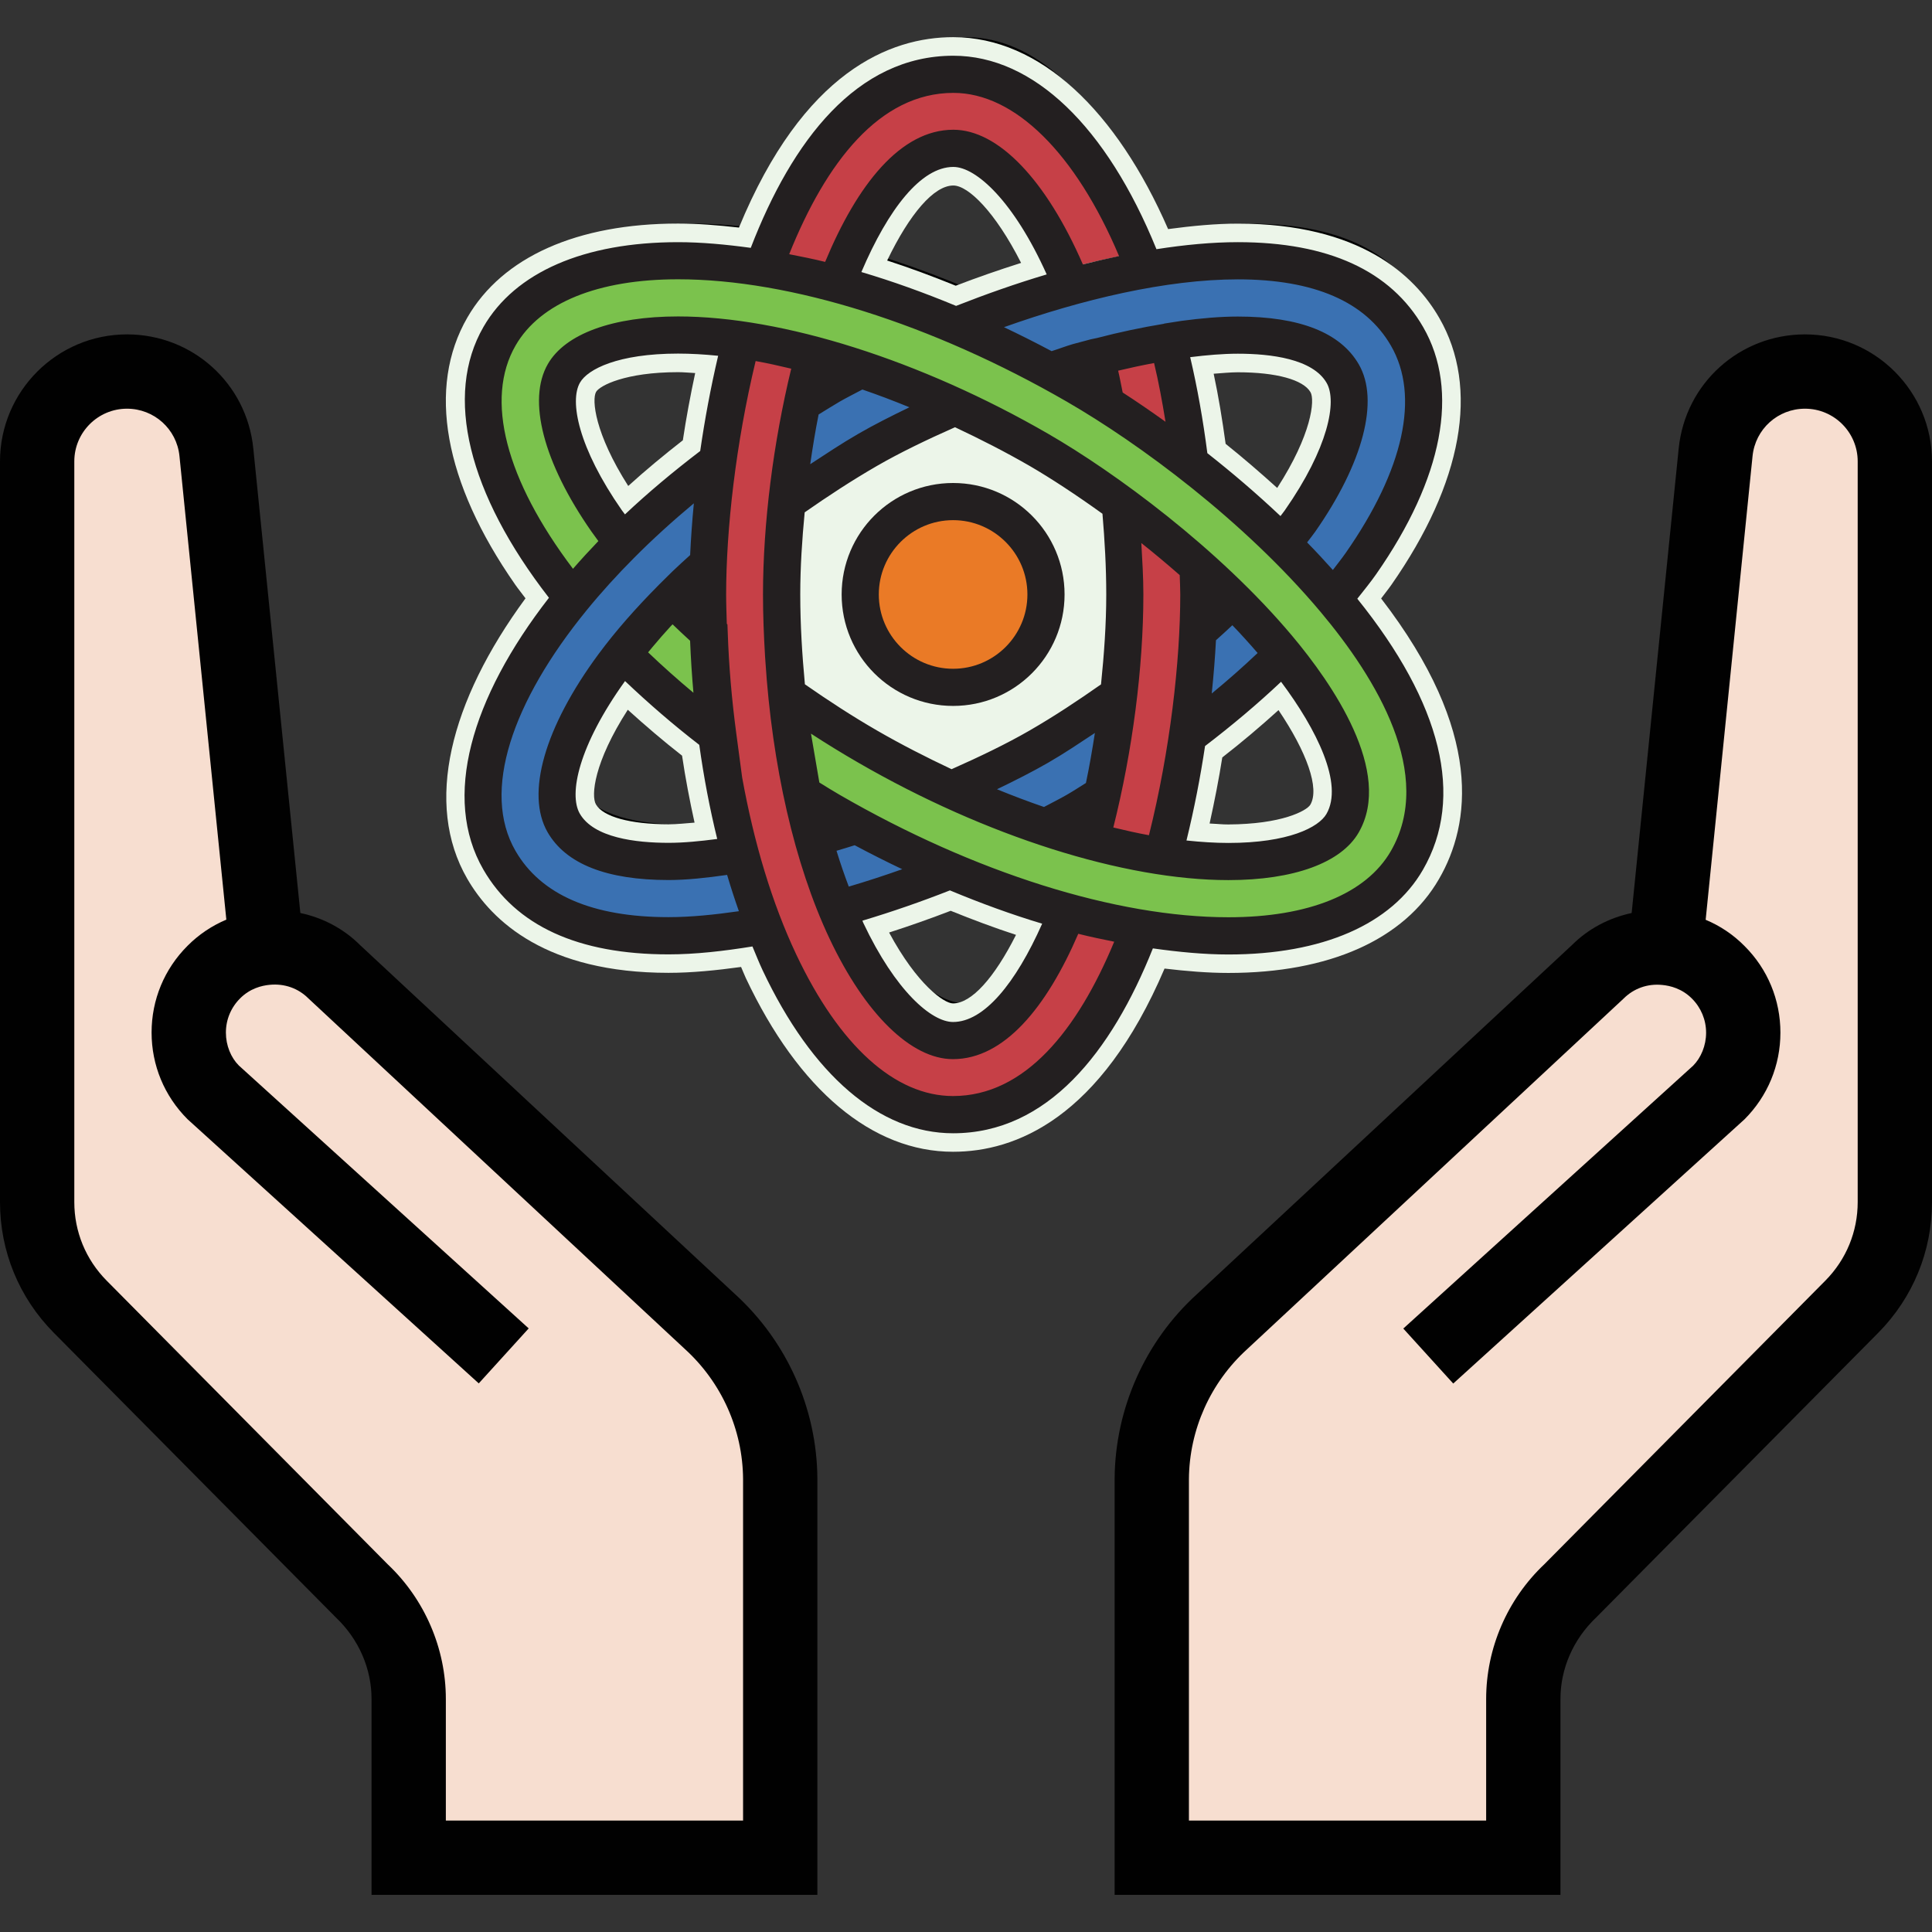 <?xml version="1.0" encoding="iso-8859-1"?>
<!-- Generator: Adobe Illustrator 19.0.0, SVG Export Plug-In . SVG Version: 6.00 Build 0)  -->
<svg version="1.1" id="Capa_1" xmlns="http://www.w3.org/2000/svg" xmlns:xlink="http://www.w3.org/1999/xlink" x="0px" y="0px"
	 viewBox="0 0 416 416" style="enable-background:new 0 0 416 416;" xml:space="preserve">
<rect x="0" y="0" width="416" height="416" fill="#333333" stroke="none"/>
<g>
	<path style="fill:#010101;" d="M208,23.944c6.944,0,15.328,8.048,22.36,22.392c4.8-1.248,11.088-2.824,15.736-3.88
		C236.48,21.256,222.992,8.008,208.016,8c0,0-0.008,0-0.016,0c-17.144,0-29.512,14.608-37.976,34.232
		c5.2,0.904,10.504,2.048,15.936,3.552C192.112,32.64,199.712,23.944,208,23.944z"/>
	<path style="fill:#010101;" d="M259.008,91.8c-1.144-9.264-2.808-18.032-4.968-26.192c5.32-0.856,10.496-1.448,15.232-1.448
		c11.808,0,19.408,2.784,22.576,8.296c3.472,6.016,0.296,17.504-8.208,30.208c3.896,3.792,7.672,7.712,11.208,11.816
		c13.544-18.888,18.304-37.12,10.856-50.024C298.896,52.64,285.36,48.16,269.272,48.16c-18.984,0-41.456,6.248-60.752,13.992
		c-21.744-9.208-42.648-14.016-59.792-14.016c-18.168,0-32.128,5.312-38.44,16.24c-7.448,12.88-2.768,31.064,10.672,49.928
		c3.384-4.04,7.128-8.056,11.16-12.016c-8.336-12.584-11.432-23.936-7.976-29.912c2.984-5.16,12.168-8.24,24.584-8.24
		c4.24,0,8.824,0.448,13.536,1.128c-2.224,8.592-3.88,17.408-5.048,25.92c-38.696,29.288-59.2,64.824-46.968,86.016
		c6.808,11.808,20.344,16.288,36.432,16.288c4.016,0,8.224-0.36,12.488-0.88c-1.864-4.944-3.552-10.168-5.016-15.656
		c-2.528,0.224-5.12,0.536-7.48,0.536c-11.808,0-19.4-2.784-22.568-8.28c-3.976-6.888,0.32-20.704,12.736-36.552
		c6.016,6.016,12.752,11.912,20.248,17.608c6.232,47.12,26.6,81.736,50.84,81.736c0.008,0,0.016,0,0.024,0
		c18.832,0,31.888-17.624,40.336-40.184c6.68,1.112,13.032,1.68,18.936,1.68c18.168,0,32.12-5.312,38.424-16.24
		C320.648,151.36,289.664,115.656,259.008,91.8z M268.112,120.992c-2.392,2.4-4.856,4.768-7.504,7.12
		c0.128-2.776,0.256-5.56,0.256-8.088c0-2.064-0.176-4.024-0.224-6.056C263.184,116.232,265.664,118.576,268.112,120.992z
		 M238.592,68.864c0.872,3.24,1.68,6.608,2.4,10.144c-2.248-1.432-4.44-2.76-6.552-3.984c-1.96-1.136-3.92-2.128-5.88-3.192
		C231.896,70.752,235.248,69.76,238.592,68.864z M178.04,68.512c3.288,0.88,6.624,1.88,10,3.008
		c-2.248,1.176-4.504,2.352-6.488,3.496c-2.048,1.184-4,2.424-5.992,3.648C176.296,75.168,177.144,71.832,178.04,68.512z
		 M147.544,120.624c2.4-2.408,4.944-4.832,7.688-7.264c-0.088,2.288-0.136,4.504-0.136,6.624c0,2.704,0.104,5.36,0.184,8.016
		C152.552,125.56,150,123.112,147.544,120.624z M175.432,162.784c2.048,1.264,3.976,2.592,6.088,3.816
		c1.912,1.104,3.832,2.08,5.752,3.12c-3.168,1.016-6.304,1.904-9.472,2.752C176.928,169.344,176.144,166.112,175.432,162.784z
		 M207.928,216.056c-7.272,0-16.072-9.072-22.96-23.672c-0.696-1.48-1.336-3.088-1.984-4.664c8.384-2.32,16.672-5.12,24.448-8.24
		c8.576,3.632,17,6.544,25.128,8.768C226.04,204.712,217.424,216.056,207.928,216.056z M291.808,169.264
		c-2.976,5.16-12.16,8.232-24.576,8.232c-21.84,0-50.888-9.256-77.704-24.752c-6.096-3.52-11.856-7.376-17.416-11.352
		c-0.696-7-1.08-14.168-1.072-21.416c0-6.56,0.504-13.32,1.216-20.08c5.336-3.76,11.088-7.464,17.288-11.04
		c5.504-3.176,11.896-6.352,18.728-9.328c6.096,2.8,12.184,5.888,18.16,9.336c5.072,2.928,11.176,6.92,17.624,11.648
		c0.544,6.2,0.864,12.68,0.856,19.48c0,7.048-0.48,14.328-1.296,21.576c-5.504,3.912-11.192,7.704-17.216,11.176
		c-2.808,1.616-5.856,3.232-9.056,4.832c6.848,2.872,13.608,5.264,20.176,7.128c0.872-0.52,1.648-1.088,2.512-1.616
		c-0.16,0.728-0.28,1.488-0.448,2.208c5.4,1.456,10.592,2.504,15.568,3.2c1.36-6.024,2.376-12.048,3.24-17.984
		c7.6-5.744,14.464-11.688,20.56-17.76C285.696,141.048,298.016,158.528,291.808,169.264z"/>
	<circle style="fill:#010101;" cx="207.952" cy="120" r="16"/>
</g>
<path style="fill:#F7DED0;" d="M327.984,400H248v-81.552c0.096-12.896,5.616-25.216,15.152-33.888l80.992-75.44
	c3.664-3.664,9.104-5.44,14.528-5.024c4.064,0.368,7.76,1.984,10.704,4.688c-1.552-1.44-3.296-2.544-5.2-3.344l-5.488-2.304
	l10.704-105.744C370.384,87.472,378.672,80,388.64,80c10.672,0,19.344,8.672,19.344,19.344v159.488
	c0,8.496-3.296,16.496-9.264,22.528l-60.528,61.088c-6.544,6.224-10.208,14.672-10.208,23.376V400z"/>
<path style="fill:#010101;" d="M336,408h-96v-89.616c0.112-15.104,6.56-29.552,17.68-39.68l80.816-75.232
	c3.472-3.472,7.952-5.84,12.832-6.88l10.128-100.016C362.864,82.56,374.56,72,388.656,72C403.728,72,416,84.272,416,99.344v159.488
	c0,10.608-4.112,20.608-11.584,28.16l-60.72,61.28c-4.96,4.704-7.696,11.04-7.696,17.552V408z M256,392h64v-26.176
	c0-10.912,4.56-21.472,12.512-28.992l60.528-61.088c4.496-4.544,6.96-10.544,6.96-16.912V99.344C400,93.088,394.912,88,388.656,88
	c-5.84,0-10.704,4.384-11.296,10.208l-10.096,99.84c3.104,1.296,5.936,3.184,8.368,5.648c4.992,4.976,7.728,11.6,7.728,18.656
	s-2.752,13.68-7.744,18.672l-62.704,56.88l-10.752-11.84l62.416-56.608c1.68-1.696,2.784-4.32,2.784-7.088s-1.088-5.392-3.056-7.36
	c-2.144-2.144-4.656-2.768-6.4-2.928c-3.152-0.32-6.128,0.752-8.304,2.928l-81.072,75.504c-7.92,7.2-12.448,17.36-12.528,27.968V392
	z"/>
<path style="fill:#F7DED0;" d="M87.984,365.824c0-8.704-3.648-17.152-10.192-23.376L17.264,281.36
	C11.296,275.328,8,267.328,8,258.832V99.344C8,88.672,16.672,80,27.344,80c9.968,0,18.256,7.472,19.248,17.392l10.704,105.744
	l-5.488,2.304c-1.904,0.8-3.664,1.904-5.2,3.344c2.944-2.704,6.64-4.32,10.704-4.688c5.424-0.4,10.88,1.376,14.528,5.024
	l80.992,75.44c9.552,8.672,15.056,20.992,15.152,33.888V400h-80L87.984,365.824L87.984,365.824z"/>
<path style="fill:#010101;" d="M80,365.824c0-6.512-2.736-12.864-7.696-17.568l-60.72-61.28C4.112,279.44,0,269.44,0,258.832V99.344
	C0,84.272,12.272,72,27.344,72c14.096,0,25.792,10.56,27.2,24.576l10.128,100.016c4.88,1.024,9.36,3.408,12.832,6.88l80.816,75.232
	c11.12,10.144,17.584,24.576,17.68,39.68V408H80V365.824z M160,318.448c-0.08-10.608-4.608-20.768-12.528-27.968L66.4,214.976
	c-2.176-2.176-5.136-3.232-8.304-2.928c-1.744,0.16-4.272,0.784-6.4,2.928c-1.968,1.968-3.056,4.576-3.056,7.36
	s1.088,5.392,2.784,7.088l62.416,56.608l-10.752,11.84l-62.704-56.88C35.392,236,32.64,229.376,32.64,222.32
	s2.752-13.68,7.728-18.656c2.432-2.448,5.264-4.336,8.368-5.648L38.64,98.176C38.048,92.384,33.184,88,27.344,88
	C21.088,88,16,93.088,16,99.344v159.488c0,6.368,2.464,12.368,6.96,16.912l60.528,61.088C91.44,344.352,96,354.928,96,365.824V392
	h64V318.448z"/>
<path id="SVGCleanerId_0" style="fill:#C64047;" d="M235.888,76.92c3.824,14.272,6.304,31.456,6.304,51.096
	c-0.016,43.504-16.512,96.048-36.992,96.048c-7.272,0-16.072-9.072-22.96-23.672c-8.864-18.8-13.944-45.184-13.936-72.392
	c0.016-43.504,16.504-96.048,36.96-96.048c7.496,0,16.648,9.448,23.976,26.016c5.272-1.456,10.528-2.624,15.728-3.568
	C235.296,30.952,221.144,16,205.28,16c0,0-0.008,0-0.016,0c-38.272,0-52.888,72.584-52.904,111.984
	C152.336,189.832,176,240,205.2,240c0.008,0,0.016,0,0.024,0c38.264,0,52.888-72.584,52.904-111.984
	c0-19.76-2.432-38.304-6.664-54.424C246.4,74.4,241.2,75.504,235.888,76.92z"/>
<path id="SVGCleanerId_1" style="fill:#3A71B2;" d="M184.68,177.8c-14.168,4.6-28.688,7.688-40.728,7.688
	c-11.808,0-19.4-2.784-22.568-8.28c-7.512-13.024,14.24-50.792,65.432-80.328c5.504-3.176,11.896-6.352,18.728-9.328
	c-6.792-3.12-13.568-5.808-20.232-8.024c-2.248,1.176-4.504,2.352-6.488,3.496c-17.528,10.112-32.68,21.776-44.72,33.776
	c0.008,0.008,0.016,0.024,0.024,0.032c-4,3.976-7.584,7.984-10.856,12c-0.024-0.024-0.04-0.048-0.056-0.08
	c-17.232,21.136-23.976,42.096-15.688,56.464c6.808,11.808,20.344,16.288,36.432,16.288c18.984,0,41.464-6.248,60.76-14
	C198.08,184.68,191.392,181.432,184.68,177.8z"/>
<path style="fill:#ECF5E9;" d="M297.384,128.864c0.728-0.984,1.528-1.96,2.216-2.944c15.344-21.992,19.008-42.4,10.304-57.464
	c-5.328-9.264-17.176-20.304-43.368-20.304c-4.792,0-9.864,0.488-15.016,1.176C240.44,23.92,223.984,8.008,205.272,8
	c-13.568,0-32.272,7.336-46.16,41c-4.496-0.512-8.912-0.864-13.112-0.864c-21.712,0-37.832,7.184-45.368,20.232
	c-8.712,15.072-5.056,35.488,10.288,57.496c0.696,0.992,1.504,1.976,2.232,2.968c-16.328,22.216-21.84,44.264-12.56,60.352
	c5.336,9.256,17.192,20.288,43.36,20.288c4.976,0,10.248-0.528,15.616-1.264c0.352,0.776,0.656,1.616,1.016,2.376
	C171.96,234.712,187.808,248,205.224,248c13.36,0,31.712-7.072,45.528-39.448c4.72,0.56,9.352,0.944,13.752,0.944
	c21.712,0,37.824-7.184,45.344-20.232C316.64,177.552,319.624,157.736,297.384,128.864z M143.952,177.48
	c-8.248,0-14.096-1.6-15.64-4.288c-1.056-1.84-0.464-8.976,6.864-20.368c3.72,3.368,7.584,6.68,11.688,9.888
	c0.728,4.936,1.656,9.728,2.688,14.416C147.664,177.288,145.728,177.48,143.952,177.48z M147.032,94.8
	c-4.128,3.224-8.08,6.496-11.76,9.84c-7.216-11.328-7.88-18.6-6.92-20.264c0.768-1.328,6.272-4.24,17.648-4.24
	c1.184,0,2.464,0.128,3.688,0.192C148.64,85.216,147.744,90.056,147.032,94.8z M205.272,39.944c3.2,0,9.016,5.656,14.592,16.664
	c-4.776,1.512-9.488,3.152-14.072,4.912c-4.952-2.008-9.888-3.848-14.768-5.424C195.88,46.016,201.096,39.944,205.272,39.944z
	 M205.2,216.056c-1.896,0-7.688-3.992-13.76-15.264c4.504-1.448,8.944-3.016,13.264-4.68c4.72,1.912,9.408,3.664,14.064,5.184
	C214.112,210.536,209.184,216.056,205.2,216.056z M266.536,80.16c8.248,0,14.104,1.6,15.648,4.296
	c0.968,1.68,0.264,9.08-7.176,20.608c-3.672-3.32-7.384-6.52-11.104-9.496c-0.712-5.176-1.536-10.24-2.576-15.096
	C263.08,80.352,264.888,80.16,266.536,80.16z M282.144,173.264c-0.768,1.328-6.272,4.24-17.648,4.24
	c-1.296,0-2.696-0.136-4.04-0.208c1.056-4.776,1.992-9.544,2.728-14.208c4.256-3.304,8.264-6.712,12.104-10.184
	C281.392,161.952,284.176,169.768,282.144,173.264z"/>
<path style="fill:#3A71B2;" d="M225.184,178.12c2.248-1.168,4.504-2.352,6.488-3.496c17.504-10.096,32.632-21.736,44.664-33.712
	c-0.424-0.52-0.824-1.008-1.2-1.456c-3-3.568-6.28-7.008-9.664-10.36c-11.424,11.44-25.84,22.464-41.8,31.672
	c-5.504,3.176-11.888,6.352-18.72,9.328C211.744,173.216,218.528,175.896,225.184,178.12z"/>
<g>
	<path id="SVGCleanerId_1_1_" style="fill:#3A71B2;" d="M184.68,177.8c-14.168,4.6-28.688,7.688-40.728,7.688
		c-11.808,0-19.4-2.784-22.568-8.28c-7.512-13.024,14.24-50.792,65.432-80.328c5.504-3.176,11.896-6.352,18.728-9.328
		c-6.792-3.12-13.568-5.808-20.232-8.024c-2.248,1.176-4.504,2.352-6.488,3.496c-17.528,10.112-32.68,21.776-44.72,33.776
		c0.008,0.008,0.016,0.024,0.024,0.032c-4,3.976-7.584,7.984-10.856,12c-0.024-0.024-0.04-0.048-0.056-0.08
		c-17.232,21.136-23.976,42.096-15.688,56.464c6.808,11.808,20.344,16.288,36.432,16.288c18.984,0,41.464-6.248,60.76-14
		C198.08,184.68,191.392,181.432,184.68,177.8z"/>
</g>
<path style="fill:#3A71B2;" d="M225.824,79.832c14.168-4.6,28.68-7.68,40.712-7.68c11.808,0,19.408,2.784,22.576,8.296
	c3.616,6.264,0.088,18.424-9.208,31.744c-1.152,1.648-2.448,3.304-3.744,4.952c3.904,3.84,7.648,7.784,11.056,11.832
	c17.28-21.16,24.048-42.152,15.752-56.528c-6.808-11.816-20.344-16.296-36.432-16.296c-18.984,0-41.456,6.248-60.752,13.992
	C212.424,72.96,219.12,76.2,225.824,79.832z"/>
<g>
	<path id="SVGCleanerId_0_1_" style="fill:#C64047;" d="M235.888,76.92c3.824,14.272,6.304,31.456,6.304,51.096
		c-0.016,43.504-16.512,96.048-36.992,96.048c-7.272,0-16.072-9.072-22.96-23.672c-8.864-18.8-13.944-45.184-13.936-72.392
		c0.016-43.504,16.504-96.048,36.96-96.048c7.496,0,16.648,9.448,23.976,26.016c5.272-1.456,10.528-2.624,15.728-3.568
		C235.296,30.952,221.144,16,205.28,16c0,0-0.008,0-0.016,0c-38.272,0-52.888,72.584-52.904,111.984
		C152.336,189.832,176,240,205.2,240c0.008,0,0.016,0,0.024,0c38.264,0,52.888-72.584,52.904-111.984
		c0-19.76-2.432-38.304-6.664-54.424C246.4,74.4,241.2,75.504,235.888,76.92z"/>
</g>
<g>
	<path style="fill:#7BC24D;" d="M144.728,128.72c-4.08,4.104-7.536,8.12-10.6,12.048c6.064,6.048,12.904,12.008,20.456,17.728
		c-0.952-7.16-1.616-14.536-1.88-22.2C149.888,133.808,147.264,131.272,144.728,128.72z"/>
	<path style="fill:#7BC24D;" d="M231.712,83.024C201.072,65.328,169.896,56.136,146,56.136c-18.168,0-32.128,5.312-38.44,16.24
		c-8.304,14.36-1.52,35.312,15.704,56.44c3.272-4.008,6.864-8.016,10.856-12c-1.224-1.56-2.44-3.12-3.52-4.672
		c-9.296-13.328-12.816-25.496-9.192-31.768c2.984-5.16,12.168-8.24,24.584-8.24c21.832,0,50.88,9.248,77.704,24.744
		c14.048,8.12,35.944,24.136,51.432,42.576c6.376,7.592,20.496,26.472,13.936,37.808c-2.976,5.16-12.16,8.232-24.568,8.232
		c-21.84,0-50.888-9.256-77.704-24.752c-5.968-3.448-11.728-7.152-17.2-11.032c0.752,7.344,1.8,14.48,3.256,21.264
		c1.968,1.216,3.904,2.448,5.936,3.616c30.64,17.704,61.816,26.896,85.712,26.896c18.168,0,32.12-5.312,38.424-16.232
		C322.104,152.136,266.056,102.872,231.712,83.024z"/>
</g>
<path style="fill:#231F20;" d="M292.256,128.92c1.384-1.76,2.824-3.512,4.064-5.288c14.408-20.648,18-39.536,10.128-53.184
	c-6.992-12.144-20.424-18.304-39.904-18.304c-5.576,0-11.488,0.568-17.536,1.512C238.264,27.216,222.48,12,205.272,12
	c-20.752,0-34.704,18.248-43.616,41.368c-5.4-0.736-10.68-1.224-15.656-1.224c-20.224,0-35.112,6.48-41.896,18.24
	c-8.528,14.768-3.304,35.912,14.096,58.328c-16.824,21.656-23,43.12-14.136,58.496c7,12.136,20.424,18.288,39.888,18.288
	c5.728,0,11.84-0.696,18.064-1.704c0.72,1.72,1.416,3.472,2.184,5.112c10.68,22.64,25.24,35.112,41.024,35.112
	c20.288,0,34.088-17.432,43.016-39.808c5.616,0.792,11.096,1.312,16.264,1.312c20.224,0,35.104-6.48,41.88-18.232
	C315.424,171.656,310.448,151.504,292.256,128.92z M299.512,74.456c6.24,10.808,2.776,26.648-9.76,44.608
	c-0.856,1.224-1.832,2.44-2.76,3.664c-1.808-2.016-3.64-4-5.544-5.936c0.576-0.768,1.208-1.536,1.744-2.304
	c10.344-14.816,13.856-28.288,9.392-36.024c-3.936-6.832-12.696-10.304-26.048-10.304c-3.824,0-7.912,0.368-12.12,0.928l-3.584,0.56
	c-0.056,0.008-0.112,0.024-0.168,0.032l-0.112,0.048c-4.704,0.776-9.504,1.784-14.4,3.064c-0.416,0.104-0.888,0.16-1.296,0.272
	l-3.864,1.032c-1.528,0.448-3.032,1.032-4.56,1.512c-3.408-1.816-6.832-3.536-10.256-5.16c16.832-5.992,34.944-10.296,50.36-10.296
	C282.96,60.152,294.048,64.968,299.512,74.456z M241.736,84.512c-0.328-1.568-0.608-3.168-0.976-4.696
	c2.576-0.616,5.168-1.168,7.736-1.648c0.984,4.08,1.76,8.336,2.464,12.648C247.784,88.536,244.696,86.424,241.736,84.512z
	 M259.968,97.576c-0.92-7.128-2.136-14.04-3.696-20.672c3.56-0.44,7.024-0.744,10.264-0.744c7.072,0,16.12,1.088,19.12,6.296
	c2.28,3.96,0.384,13.984-9.024,27.448c-0.28,0.4-0.616,0.808-0.92,1.216C270.56,106.256,265.248,101.728,259.968,97.576z
	 M185.472,58.576c5.824-13.664,12.888-22.632,19.8-22.632c4.896,0,13.016,7.36,20.104,23.144c-6.648,1.976-13.2,4.296-19.512,6.776
	C198.992,63.016,192.176,60.56,185.472,58.576z M205.288,20c13.264,0,26.368,13.112,35.664,35.136
	c-2.584,0.544-5.184,1.136-7.784,1.8c-7.904-18.16-18.184-28.992-27.896-29c-11.352,0-20.688,11.8-27.6,28.456
	c-2.616-0.648-5.176-1.152-7.744-1.656C177.848,34.984,189.392,20,205.288,20z M144.448,134.808c0.12-0.128,0.256-0.248,0.376-0.376
	c1.224,1.184,2.48,2.368,3.768,3.536c0.152,3.776,0.392,7.512,0.72,11.2c-3.392-2.832-6.656-5.736-9.76-8.704
	c0.304-0.368,0.6-0.736,0.912-1.104C141.768,137.808,143.088,136.28,144.448,134.808z M134.584,146.648
	c5.008,4.76,10.328,9.368,15.984,13.736c0.976,7.008,2.272,13.784,3.864,20.264c-3.632,0.48-7.192,0.832-10.48,0.832
	c-7.064,0-16.112-1.088-19.112-6.288C122.424,170.992,124.576,160.576,134.584,146.648z M150.768,97.112
	c-5.832,4.448-11.264,9-16.2,13.648c-0.216-0.304-0.472-0.6-0.68-0.904c-9.4-13.488-11.296-23.52-9-27.48
	c1.656-2.88,8.184-6.24,21.112-6.24c2.76,0,5.648,0.168,8.632,0.472C153.016,83.496,151.736,90.416,150.768,97.112z M143.952,197.48
	c-16.408,0-27.504-4.808-32.968-14.288c-7.352-12.744-0.744-32.08,15.344-51.808c3.144-3.856,6.592-7.64,10.128-11.192
	c3.96-3.992,8.304-7.944,12.944-11.816c-0.376,3.896-0.632,7.608-0.8,11.144c-1.304,1.176-2.6,2.36-3.848,3.552l-2.864,2.832
	c-0.016,0.016-0.024,0.032-0.04,0.048c-4.872,4.904-9.28,9.888-12.984,14.904c-11.624,15.744-15.72,30.08-10.952,38.344
	c3.936,6.824,12.704,10.288,26.04,10.288c3.944,0,8.232-0.48,12.608-1.104c0.792,2.672,1.64,5.272,2.536,7.816
	C153.88,196.952,148.76,197.48,143.952,197.48z M205.2,236c-12.488,0-24.48-10.84-33.768-30.52
	c-5.184-10.992-9.08-23.968-11.632-38.088l-1.256-9.416c-1-7.472-1.6-14.608-1.848-21.808l-0.064-1.72l-0.136-0.12
	c-0.056-2.112-0.144-4.208-0.144-6.336c0.008-14.008,2.072-32.504,6.352-50.248c2.496,0.44,5.072,1.024,7.664,1.64
	c-3.88,16-6.072,33.36-6.08,48.608c0,4.496,0.184,8.96,0.448,13.384l0.056,0.808c1.448,22.616,6.272,43.912,13.816,59.904
	c7.672,16.264,17.608,25.968,26.576,25.968c11.024,0,20.144-11.12,26.992-26.992c2.616,0.664,5.176,1.184,7.736,1.704
	C232.032,221.76,220.688,236,205.2,236z M259.472,160.64c5.84-4.464,11.328-9.08,16.368-13.84
	c7.688,10.272,13.496,22.016,9.768,28.464c-1.664,2.88-8.184,6.24-21.112,6.24c-2.872,0-5.904-0.2-9.024-0.528
	C257.144,174.168,258.472,167.312,259.472,160.64z M260.912,149.328c0.416-4,0.72-7.832,0.912-11.472
	c1.192-1.072,2.384-2.144,3.528-3.232c1.88,1.952,3.688,3.952,5.44,5.984C267.672,143.568,264.376,146.472,260.912,149.328z
	 M254.016,123.832c0.04,1.392,0.12,2.784,0.12,4.184c-0.008,14.424-2.192,33.6-6.744,51.824c-2.496-0.448-5.08-1.04-7.672-1.664
	c4.128-16.424,6.464-34.416,6.472-50.168c0-3.768-0.24-7.416-0.44-11.08C248.512,119.12,251.272,121.432,254.016,123.832z
	 M233.824,168.592c-1.384,0.864-2.728,1.744-4.16,2.568c-1.496,0.864-3.24,1.728-4.872,2.6c-3.352-1.152-6.72-2.424-10.12-3.816
	c3.904-1.88,7.664-3.784,11.008-5.712c3.488-2.008,6.76-4.224,10.072-6.408C235.184,161.472,234.568,165.088,233.824,168.592z
	 M237.384,110.624c0.48,5.68,0.816,11.44,0.816,17.384c0,6.464-0.472,12.936-1.128,19.352c-4.936,3.464-10.016,6.84-15.384,9.936
	c-4.936,2.848-10.728,5.64-16.792,8.328c-5.392-2.544-10.776-5.28-16.08-8.344c-5.328-3.08-10.496-6.448-15.504-9.936
	c-0.592-6.352-1-12.792-1-19.36c0-5.896,0.392-11.8,0.952-17.664c4.976-3.472,10.112-6.848,15.568-10
	c4.936-2.848,10.736-5.64,16.8-8.328c5.392,2.536,10.784,5.28,16.08,8.336C226.248,102.968,231.664,106.504,237.384,110.624z
	 M224.4,198.888c-5.704,12.84-12.52,21.168-19.192,21.168c-4.608,0-12.376-6.616-19.344-21.384
	c-0.064-0.136-0.112-0.296-0.168-0.432c6.432-1.928,12.736-4.12,18.84-6.52C211.216,194.504,217.864,196.928,224.4,198.888z
	 M182.76,190.904c-0.936-2.488-1.824-5.032-2.64-7.712c1.304-0.376,2.608-0.792,3.912-1.192c3.408,1.816,6.816,3.536,10.24,5.16
	C190.472,188.504,186.64,189.76,182.76,190.904z M184.816,93.408c-3.592,2.072-6.96,4.32-10.36,6.544
	c0.528-3.624,1.104-7.216,1.808-10.704c1.52-0.928,3-1.872,4.552-2.776c1.496-0.864,3.24-1.728,4.872-2.6
	c3.352,1.152,6.728,2.424,10.128,3.824C191.92,89.576,188.152,91.48,184.816,93.408z M299.472,183.264
	c-5.304,9.184-17.72,14.24-34.96,14.24c-24.216,0-54.728-9.608-83.712-26.36c-1.496-0.864-2.928-1.76-4.376-2.656l-1.8-10.52
	c3.328,2.168,6.736,4.256,10.184,6.248c27.392,15.832,57.184,25.288,79.704,25.288c14.064,0,24.28-3.728,28.032-10.232
	c7.544-13.04-5.744-32.152-14.336-42.384c-15.832-18.84-38.168-35.192-52.496-43.472c-27.4-15.832-57.192-25.28-79.704-25.28
	c-14.072,0-24.288,3.736-28.04,10.24c-4.48,7.744-0.976,21.216,9.368,36.056c0.48,0.688,0.984,1.376,1.504,2.072
	c-1.864,1.944-3.696,3.936-5.464,5.968c-14.504-19.176-19.024-36.544-12.352-48.096c5.304-9.184,17.728-14.24,34.976-14.24
	c24.2,0,54.712,9.608,83.712,26.352c15.6,9.016,38.152,25.64,54.616,45.248C296.472,146.192,308.952,166.864,299.472,183.264z"/>
<circle style="fill:#EA7A26;" cx="205.224" cy="128" r="20"/>
<path style="fill:#231F20;" d="M205.224,112c8.824,0,16,7.176,16,16s-7.176,16-16,16s-16-7.176-16-16S196.4,112,205.224,112
	 M205.224,104c-13.256,0-24,10.744-24,24s10.744,24,24,24c13.256,0,24-10.744,24-24S218.48,104,205.224,104z"/>
<g>
</g>
<g>
</g>
<g>
</g>
<g>
</g>
<g>
</g>
<g>
</g>
<g>
</g>
<g>
</g>
<g>
</g>
<g>
</g>
<g>
</g>
<g>
</g>
<g>
</g>
<g>
</g>
<g>
</g>
</svg>
